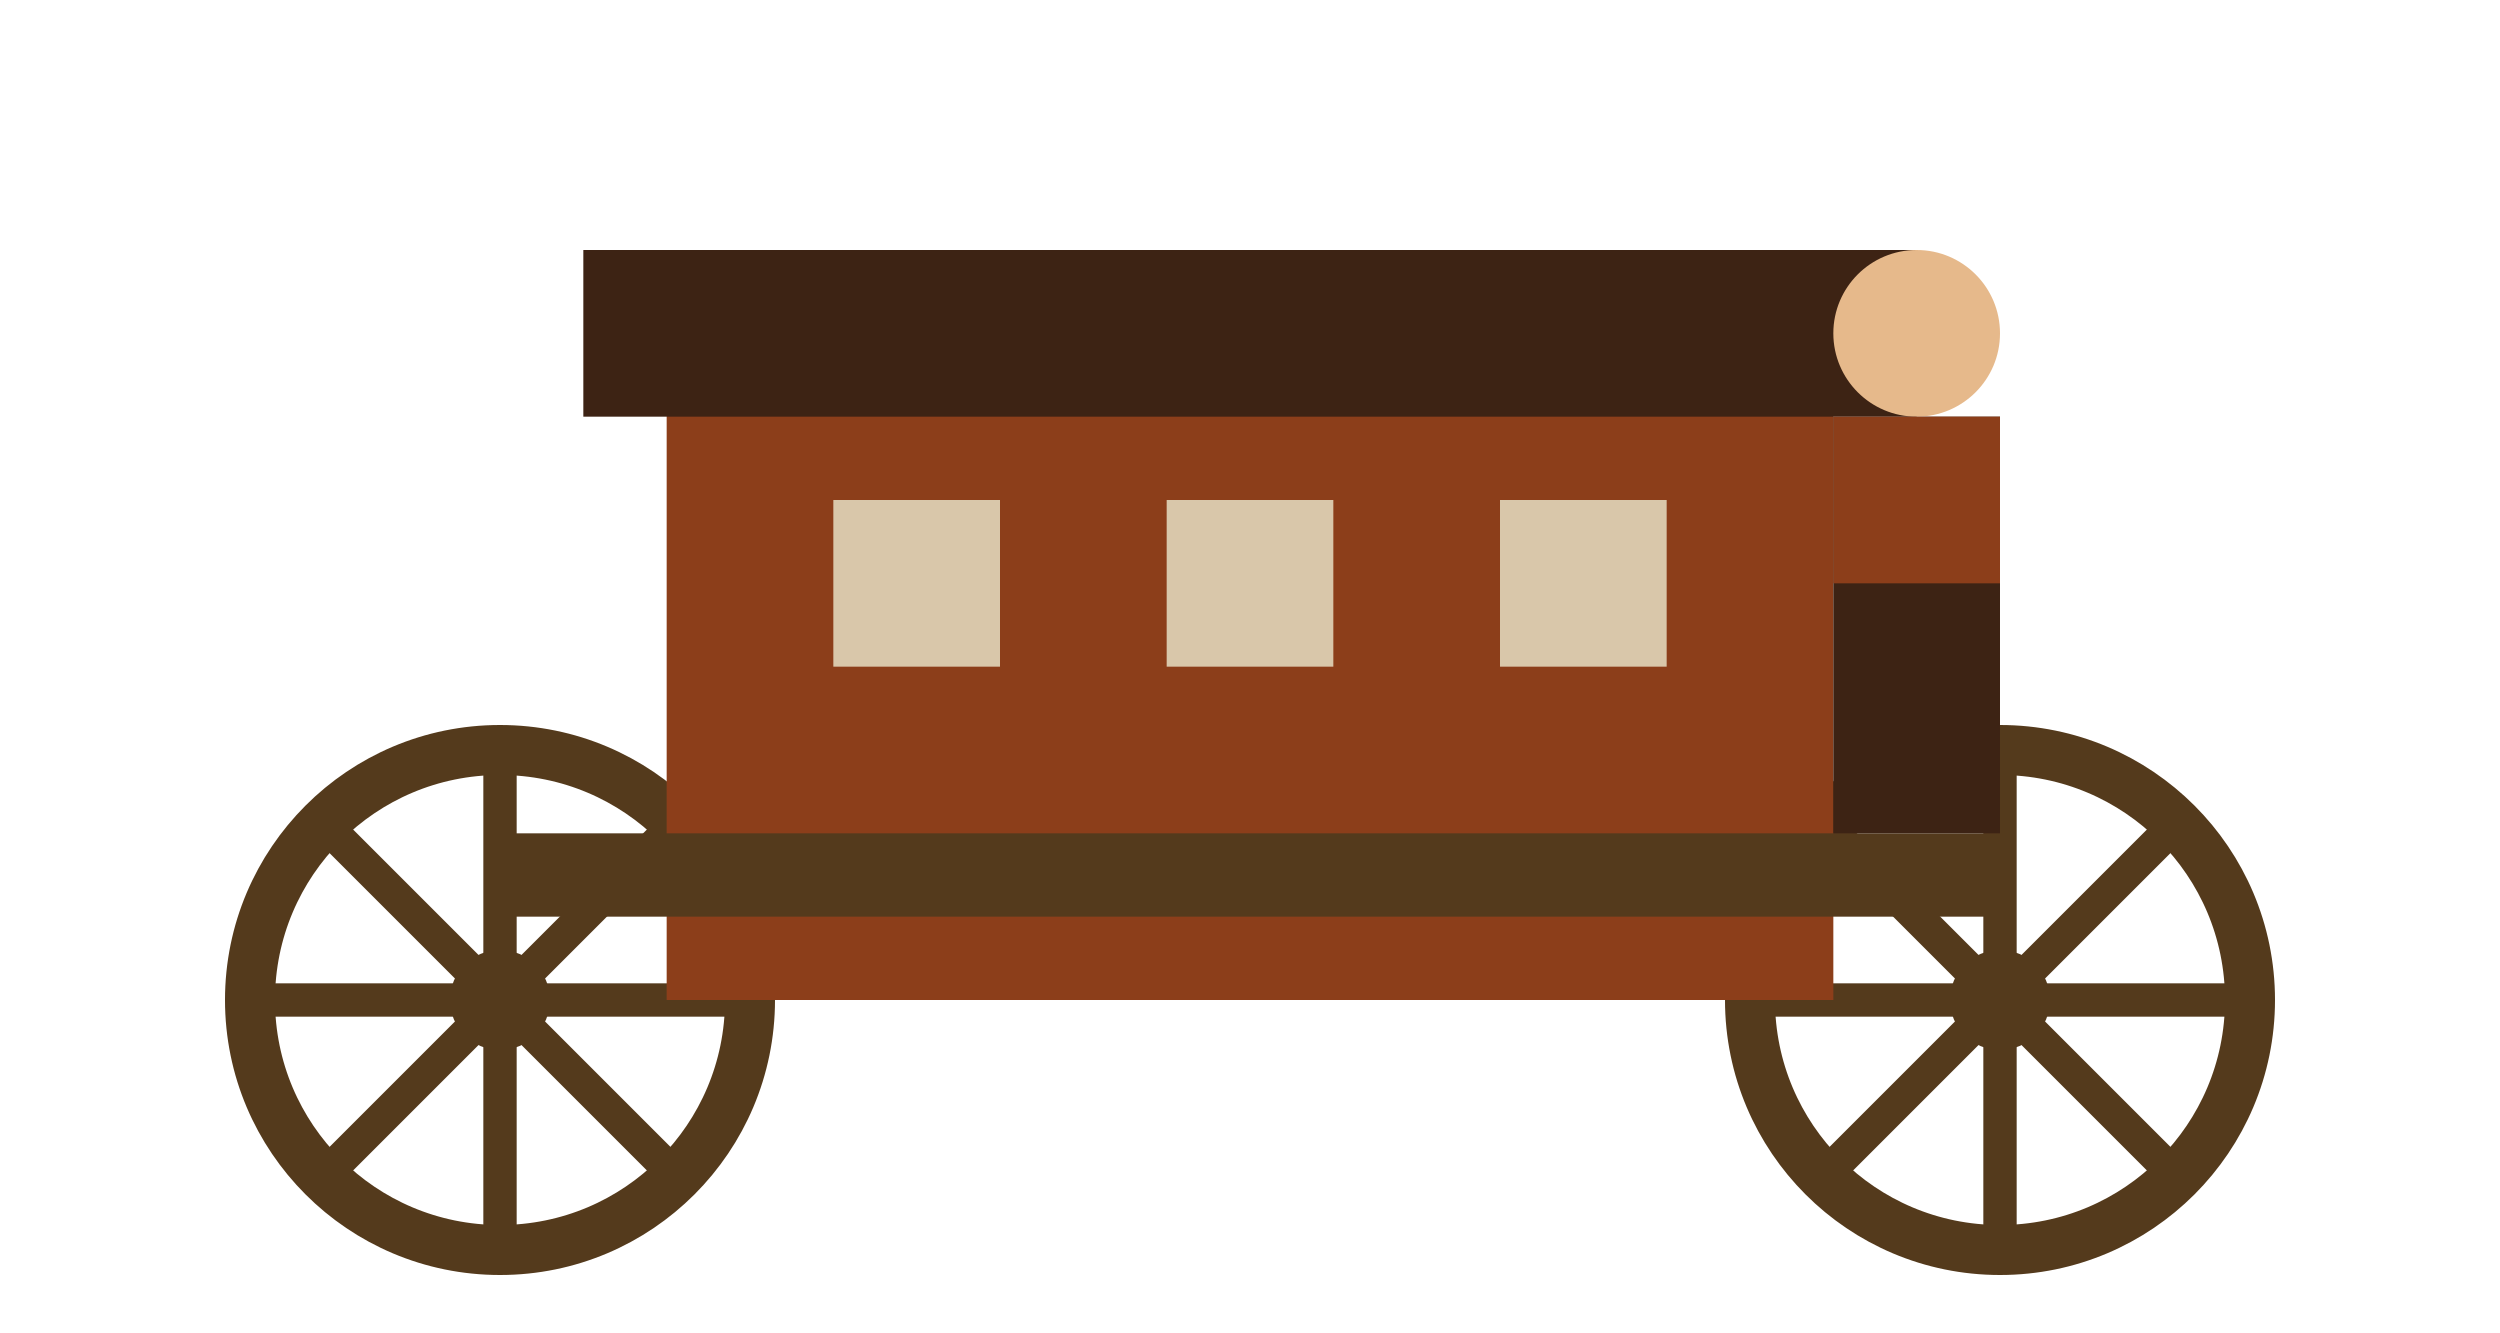 <svg xmlns="http://www.w3.org/2000/svg" viewBox="0 0 150 80">
  <!-- Wheels -->
  <circle cx="30" cy="60" r="15" fill="none" stroke="#543a1c" stroke-width="3" />
  <circle cx="30" cy="60" r="3" fill="#543a1c" />
  <circle cx="120" cy="60" r="15" fill="none" stroke="#543a1c" stroke-width="3" />
  <circle cx="120" cy="60" r="3" fill="#543a1c" />
  
  <!-- Spokes -->
  <line x1="30" y1="45" x2="30" y2="75" stroke="#543a1c" stroke-width="2" />
  <line x1="15" y1="60" x2="45" y2="60" stroke="#543a1c" stroke-width="2" />
  <line x1="20" y1="50" x2="40" y2="70" stroke="#543a1c" stroke-width="2" />
  <line x1="40" y1="50" x2="20" y2="70" stroke="#543a1c" stroke-width="2" />
  
  <line x1="120" y1="45" x2="120" y2="75" stroke="#543a1c" stroke-width="2" />
  <line x1="105" y1="60" x2="135" y2="60" stroke="#543a1c" stroke-width="2" />
  <line x1="110" y1="50" x2="130" y2="70" stroke="#543a1c" stroke-width="2" />
  <line x1="130" y1="50" x2="110" y2="70" stroke="#543a1c" stroke-width="2" />
  
  <!-- Body -->
  <rect x="40" y="20" width="70" height="40" fill="#8c3e1a" />
  
  <!-- Roof -->
  <rect x="35" y="15" width="80" height="10" fill="#3d2314" />
  
  <!-- Windows -->
  <rect x="50" y="30" width="10" height="10" fill="#d9c7aa" />
  <rect x="70" y="30" width="10" height="10" fill="#d9c7aa" />
  <rect x="90" y="30" width="10" height="10" fill="#d9c7aa" />
  
  <!-- Chassis -->
  <rect x="30" y="50" width="90" height="5" fill="#543a1c" />
  
  <!-- Driver seat -->
  <rect x="110" y="25" width="10" height="25" fill="#3d2314" />
  
  <!-- Driver -->
  <circle cx="115" cy="20" r="5" fill="#e6b98b" />
  <rect x="110" y="25" width="10" height="10" fill="#8c3e1a" />
</svg>
